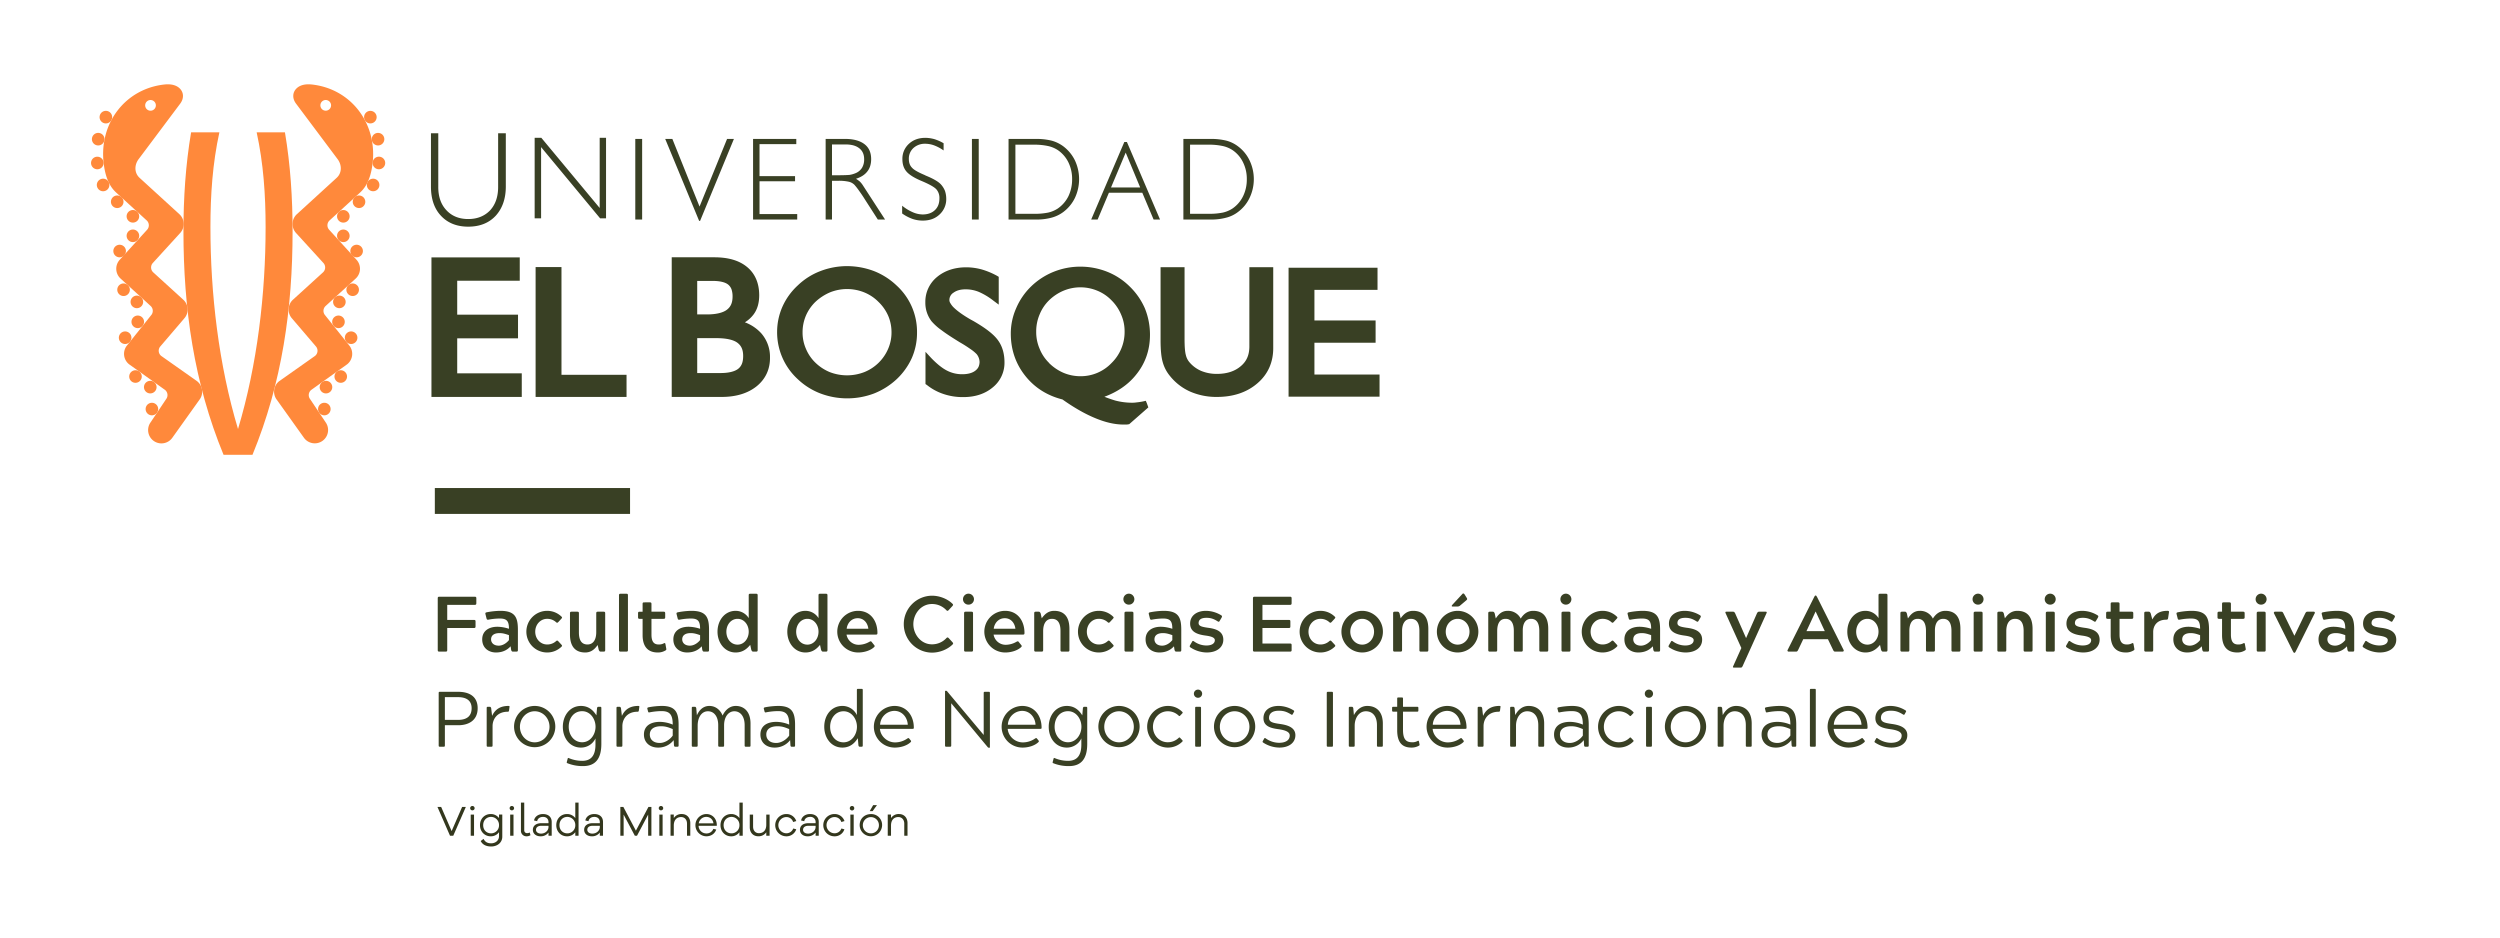 <svg id="facultad-logo-ueb-horizontal-a-dos-lineas" xmlns="http://www.w3.org/2000/svg" width="2550" height="956.873" viewBox="0 0 2550 956.873">
  <defs>
    <style>
      .cls-1 {
        fill: #ff893b;
      }

      .cls-2 {
        fill: #394024;
      }

      .cls-3 {
        fill: none;
      }

      .cls-4 {
        fill: #33371d;
      }
    </style>
  </defs>
  <g id="Capa_1" data-name="Capa 1" transform="translate(92.871 85.999)">
    <g id="Group_111" data-name="Group 111" transform="translate(0 0)">
      <g id="Group_110" data-name="Group 110">
        <path id="Path_835" data-name="Path 835" class="cls-1" d="M737.983,475.586c-30.24-73.429-40.9-149.46-40.9-227.875,0-33.816,2.164-67.689,7.8-101.035h28.847c-6.969,31.713-9.131,64.248-9.131,96.628,0,68.072,8.431,140.429,28.137,206.018,19.685-65.589,28.147-137.946,28.147-206.018,0-32.38-2.171-64.915-9.131-96.628H800.6c5.638,33.347,7.79,67.22,7.79,101.035,0,78.415-10.643,154.446-40.894,227.875Z" transform="translate(-602.832 -97.706)"/>
        <path id="Path_836" data-name="Path 836" class="cls-1" d="M764.99,181.622a6.411,6.411,0,1,1-.44,9.071A6.436,6.436,0,0,1,764.99,181.622Z" transform="translate(-511.962 -51.724)"/>
        <path id="Path_837" data-name="Path 837" class="cls-1" d="M764.99,189.986a6.407,6.407,0,1,1-.44,9.062A6.408,6.408,0,0,1,764.99,189.986Z" transform="translate(-511.962 -40.19)"/>
        <path id="Path_838" data-name="Path 838" class="cls-1" d="M770.665,196.512a6.41,6.41,0,1,1-.422,9.052A6.4,6.4,0,0,1,770.665,196.512Z" transform="translate(-504.099 -31.195)"/>
        <path id="Path_839" data-name="Path 839" class="cls-1" d="M763.283,218.3a6.408,6.408,0,1,1-.422,9.052A6.4,6.4,0,0,1,763.283,218.3Z" transform="translate(-514.3 -1.103)"/>
        <path id="Path_840" data-name="Path 840" class="cls-1" d="M763.14,226.624a6.411,6.411,0,1,1-.884,9.024A6.411,6.411,0,0,1,763.14,226.624Z" transform="translate(-514.838 10.698)"/>
        <path id="Path_841" data-name="Path 841" class="cls-1" d="M768.626,233.372a6.41,6.41,0,1,1-1,9A6.415,6.415,0,0,1,768.626,233.372Z" transform="translate(-507.367 20.09)"/>
        <path id="Path_842" data-name="Path 842" class="cls-1" d="M768.994,213.092a6.4,6.4,0,1,1-.441,9.052A6.376,6.376,0,0,1,768.994,213.092Z" transform="translate(-506.433 -8.293)"/>
        <path id="Path_843" data-name="Path 843" class="cls-1" d="M758.142,254.333a6.413,6.413,0,0,1,7.431,10.455,6.413,6.413,0,1,1-7.431-10.455Z" transform="translate(-522.237 49.318)"/>
        <path id="Path_844" data-name="Path 844" class="cls-1" d="M757.582,263.631a6.4,6.4,0,1,1-1.743,8.871A6.4,6.4,0,0,1,757.582,263.631Z" transform="translate(-523.199 62.291)"/>
        <path id="Path_845" data-name="Path 845" class="cls-1" d="M764.486,249.786a6.4,6.4,0,1,1-1.521,8.931A6.393,6.393,0,0,1,764.486,249.786Z" transform="translate(-513.482 43.051)"/>
        <path id="Path_846" data-name="Path 846" class="cls-1" d="M776.3,170.151a6.4,6.4,0,1,1,2.964,8.55A6.4,6.4,0,0,1,776.3,170.151Z" transform="translate(-494.338 -70.272)"/>
        <path id="Path_847" data-name="Path 847" class="cls-1" d="M778.135,163.214a6.417,6.417,0,1,1,6.109,6.709A6.419,6.419,0,0,1,778.135,163.214Z" transform="translate(-490.922 -83.273)"/>
        <path id="Path_848" data-name="Path 848" class="cls-1" d="M777.88,154.512a6.4,6.4,0,1,1,7.49,5.107A6.4,6.4,0,0,1,777.88,154.512Z" transform="translate(-491.427 -97.371)"/>
        <path id="Path_849" data-name="Path 849" class="cls-1" d="M775.348,147.112a6.4,6.4,0,1,1,8.752,2.3A6.4,6.4,0,0,1,775.348,147.112Z" transform="translate(-495.966 -110.399)"/>
        <path id="Path_850" data-name="Path 850" class="cls-1" d="M771.707,175.4a6.4,6.4,0,1,1-.422,9.059A6.405,6.405,0,0,1,771.707,175.4Z" transform="translate(-502.677 -60.325)"/>
        <path id="Path_851" data-name="Path 851" class="cls-1" d="M683.458,181.622a6.415,6.415,0,1,0,.419,9.071A6.435,6.435,0,0,0,683.458,181.622Z" transform="translate(-636.446 -51.724)"/>
        <path id="Path_852" data-name="Path 852" class="cls-1" d="M683.458,189.986a6.411,6.411,0,1,0,.419,9.062A6.407,6.407,0,0,0,683.458,189.986Z" transform="translate(-636.446 -40.19)"/>
        <path id="Path_853" data-name="Path 853" class="cls-1" d="M677.762,196.512a6.41,6.41,0,1,0,.44,9.052A6.378,6.378,0,0,0,677.762,196.512Z" transform="translate(-644.309 -31.195)"/>
        <path id="Path_854" data-name="Path 854" class="cls-1" d="M685.144,218.3a6.409,6.409,0,1,0,.429,9.052A6.392,6.392,0,0,0,685.144,218.3Z" transform="translate(-634.106 -1.103)"/>
        <path id="Path_855" data-name="Path 855" class="cls-1" d="M685.3,226.624a6.415,6.415,0,1,0,.881,9.024A6.4,6.4,0,0,0,685.3,226.624Z" transform="translate(-633.57 10.698)"/>
        <path id="Path_856" data-name="Path 856" class="cls-1" d="M679.8,233.372a6.41,6.41,0,1,0,1.021,9A6.389,6.389,0,0,0,679.8,233.372Z" transform="translate(-641.038 20.09)"/>
        <path id="Path_857" data-name="Path 857" class="cls-1" d="M679.454,213.092a6.41,6.41,0,1,0,.421,9.052A6.391,6.391,0,0,0,679.454,213.092Z" transform="translate(-641.975 -8.293)"/>
        <path id="Path_858" data-name="Path 858" class="cls-1" d="M690.309,254.333a6.416,6.416,0,1,0,1.5,8.931A6.39,6.39,0,0,0,690.309,254.333Z" transform="translate(-626.174 49.318)"/>
        <path id="Path_859" data-name="Path 859" class="cls-1" d="M690.85,263.631a6.4,6.4,0,1,0,1.764,8.871A6.4,6.4,0,0,0,690.85,263.631Z" transform="translate(-625.215 62.291)"/>
        <path id="Path_860" data-name="Path 860" class="cls-1" d="M683.948,249.786a6.4,6.4,0,1,0,1.524,8.931A6.4,6.4,0,0,0,683.948,249.786Z" transform="translate(-634.924 43.051)"/>
        <path id="Path_861" data-name="Path 861" class="cls-1" d="M672.151,170.151a6.409,6.409,0,1,0-2.964,8.55A6.407,6.407,0,0,0,672.151,170.151Z" transform="translate(-654.079 -70.272)"/>
        <path id="Path_862" data-name="Path 862" class="cls-1" d="M670.3,163.214a6.406,6.406,0,1,0-6.088,6.709A6.409,6.409,0,0,0,670.3,163.214Z" transform="translate(-657.498 -83.273)"/>
        <path id="Path_863" data-name="Path 863" class="cls-1" d="M670.573,154.512a6.406,6.406,0,1,0-7.49,5.107A6.406,6.406,0,0,0,670.573,154.512Z" transform="translate(-656.987 -97.371)"/>
        <path id="Path_864" data-name="Path 864" class="cls-1" d="M673.1,147.112a6.412,6.412,0,1,0-8.771,2.3A6.391,6.391,0,0,0,673.1,147.112Z" transform="translate(-652.447 -110.399)"/>
        <path id="Path_865" data-name="Path 865" class="cls-1" d="M676.742,175.4a6.41,6.41,0,1,0,.41,9.059A6.417,6.417,0,0,0,676.742,175.4Z" transform="translate(-645.732 -60.325)"/>
        <g id="Group_109" data-name="Group 109" transform="translate(12.312)">
          <path id="Path_866" data-name="Path 866" class="cls-1" d="M758.5,428.928l-36.568-25.787a6.737,6.737,0,0,1-1.062-9.507l24.461-28.621a13.6,13.6,0,0,0-.9-19.207l-30.623-27.88a6.786,6.786,0,0,1-.44-9.571l27.918-30.6a13.584,13.584,0,0,0-.881-19.209L699.862,221.5c-5.538-5.045-5.407-13.257-.891-19.173L741.2,145.957c4.135-5.426,3.885-11.773-.74-15.981-2.312-2.112-6.859-4.564-15.19-3.686-39.813,4.307-66.529,39.216-62.122,79.567,2.2,20.268,9.421,27.559,13.4,31.173l30.54,27.885a6.753,6.753,0,0,1,.44,9.554l-27.916,30.621a13.579,13.579,0,0,0,.881,19.176l30.62,27.918a6.756,6.756,0,0,1,.44,9.564l-24.573,30.8a13.567,13.567,0,0,0,2.124,19.085l36.627,26.133a6.764,6.764,0,0,1,1.153,9.514l-15.771,23.592A13.586,13.586,0,0,0,733.2,486.7L760.815,448A13.6,13.6,0,0,0,758.5,428.928ZM707,143.9a5.45,5.45,0,1,1,.341,7.7A5.448,5.448,0,0,1,707,143.9Z" transform="translate(-662.67 -126.108)"/>
          <path id="Path_867" data-name="Path 867" class="cls-1" d="M774.354,126.291c-8.352-.879-12.9,1.574-15.193,3.686-4.635,4.207-4.895,10.554-.74,15.981l42.206,56.368c4.528,5.917,4.667,14.128-.881,19.173l-40.554,37.049a13.6,13.6,0,0,0-.89,19.209l27.937,30.6a6.783,6.783,0,0,1-.431,9.571l-30.64,27.88a13.588,13.588,0,0,0-.883,19.207l24.454,28.621a6.75,6.75,0,0,1-1.062,9.507l-36.571,25.787a13.587,13.587,0,0,0-2.3,19.076L766.423,486.7a13.585,13.585,0,0,0,22.088-15.821l-15.78-23.592a6.748,6.748,0,0,1,1.162-9.514l36.62-26.133a13.586,13.586,0,0,0,2.121-19.085l-24.582-30.8a6.776,6.776,0,0,1,.459-9.564l30.6-27.918A13.573,13.573,0,0,0,820,305.091l-27.9-30.621a6.754,6.754,0,0,1,.44-9.554l30.533-27.885c3.973-3.614,11.2-10.9,13.416-31.173C840.871,165.507,814.155,130.6,774.354,126.291Zm17.9,25.3a5.448,5.448,0,1,1,.359-7.7A5.44,5.44,0,0,1,792.258,151.6Z" transform="translate(-561.535 -126.108)"/>
        </g>
      </g>
      <path id="Path_868" data-name="Path 868" class="cls-2" d="M829.9,356.239h62.022V332.127H829.9V297.5H893.69V273.71H803.627V416.02h92.124v-24.1H829.9Zm106.352-72.686H909.86V416.02h92.755V393.428h-66.36ZM1123.316,339.9a31.842,31.842,0,0,0,9.012-8.2c3.885-5.3,5.607-11.9,5.607-19.409,0-12.045-4.086-21.94-12.295-28.737-8.211-6.84-19.406-9.966-33.535-9.966H1048.7V416.02h50.858c14.619,0,26.614-3.586,35.7-10.826,9.012-7.257,13.859-17.342,13.678-29.559a36.407,36.407,0,0,0-8.883-24.483,42.819,42.819,0,0,0-16.731-11.257m-48.625-42.225h15.381c8.09,0,13.378,1.452,16.261,3.817a11.389,11.389,0,0,1,3.3,4.626,22.192,22.192,0,0,1,1.122,7.407c0,6.581-1.952,10.678-5.928,13.678-3.8,2.848-10.554,4.667-20.216,4.667h-9.924Zm41.656,89.769c-3.4,2.6-9.695,4.369-18.856,4.207h-22.8v-35.59h19.585c10.293,0,17.423,1.752,21.349,4.648,3.883,2.943,5.928,6.871,5.928,13.578,0,6.547-1.762,10.474-5.207,13.157m239.76-49.013h0l-2.824-1.533c-7.55-4.378-13.059-8.371-16.6-11.769a19.5,19.5,0,0,1-3.676-4.6,5.871,5.871,0,0,1-1.091-3.176,8.793,8.793,0,0,1,4.2-7.671c3.045-2.2,6.99-3.412,12.328-3.412a35.486,35.486,0,0,1,13.4,2.574,68.764,68.764,0,0,1,15.071,9.071l5.326,3.955V293.514l-1.6-.96A76.884,76.884,0,0,0,1365,286a60.783,60.783,0,0,0-15.761-2.2c-11.845,0-22.011,3.3-29.921,9.874a32.59,32.59,0,0,0-11.926,25.685,31.042,31.042,0,0,0,6.3,19.454,56.677,56.677,0,0,0,10.423,9.293c4.779,3.617,10.907,7.55,18.326,12.128,4.667,2.652,8.421,5.155,11.345,7.209a38.367,38.367,0,0,1,5.928,4.917,13.293,13.293,0,0,1,3,8.209c-.222,3.945-1.422,6.431-4.407,8.731-2.874,2.2-7.25,3.567-13.257,3.567a33.4,33.4,0,0,1-15.771-3.8c-4.867-2.5-10.245-6.881-15.993-12.847L1307.542,370v32.885l1.421.94a54.27,54.27,0,0,0,17.214,9.293,60.721,60.721,0,0,0,20.037,3.064c11.926,0,22.081-3.314,29.909-9.874a32.177,32.177,0,0,0,12-25.476c0-8.609-2.033-16.157-6.409-22.307-4.376-6.29-12.838-12.738-25.6-20.1m165.622,55.684c9.873-11.778,14.79-25.695,14.79-41.418a71.584,71.584,0,0,0-5.217-27.035,70.1,70.1,0,0,0-15.611-22.411,68.61,68.61,0,0,0-22.861-14.919,73.862,73.862,0,0,0-27.356-5.186,72.29,72.29,0,0,0-27.066,5.186,71.079,71.079,0,0,0-23.061,14.919,68.21,68.21,0,0,0-15.259,22.152,63.611,63.611,0,0,0-5.538,26.035c0,16.273,4.957,30.749,14.69,43,9.571,12.126,22.368,20.207,38.011,24.164,11.655,8.24,22.59,14.547,32.973,18.864,10.736,4.533,20.469,6.731,29.33,6.731h2.574a10.493,10.493,0,0,0,2.152-.209l1.05-.162,19.507-17.133-1.481-4.114-1.091-2.6-2.554.571a63.609,63.609,0,0,1-6.76,1.04,29.7,29.7,0,0,1-5.366.341,68.539,68.539,0,0,1-15.971-2.09c-3.445-.974-7.4-2.357-11.595-3.978,12.835-4.764,23.63-11.895,31.711-21.747m-14.5-27.347a43.868,43.868,0,0,1-9.743,14.5l-.14.129a43.312,43.312,0,0,1-31.873,13.5,44.123,44.123,0,0,1-17.252-3.5,47.546,47.546,0,0,1-14.69-9.995v-.129a42.087,42.087,0,0,1-9.643-14.5,43.063,43.063,0,0,1-3.426-17.271,44.022,44.022,0,0,1,3.426-17.478,42.772,42.772,0,0,1,9.571-14.438,47.591,47.591,0,0,1,14.931-9.943,44.849,44.849,0,0,1,34.327,0,42.466,42.466,0,0,1,14.547,9.831,44.93,44.93,0,0,1,9.964,14.921,42.066,42.066,0,0,1,3.4,17.107,43.746,43.746,0,0,1-3.4,17.271m130.653-1.793c-.128,8.469-2.831,14.759-8.89,19.785-5.857,4.967-13.818,7.752-24.211,7.752a41.087,41.087,0,0,1-16.012-3.024,32.388,32.388,0,0,1-12.047-8.914,17.106,17.106,0,0,1-3.645-7.407c-.821-2.848-1.291-8.343-1.291-16.285V283.662h-24.473V357.6c0,10.107.659,17.623,2.212,22.971a37.66,37.66,0,0,0,7.49,14.221,54.807,54.807,0,0,0,20.668,15.862,66.889,66.889,0,0,0,27.1,5.367c16.631,0,30.649-4.648,41.344-13.95,10.814-9.2,16.293-21.759,16.1-36.559v-81.85h-24.345Zm66.37,28.2V360.705h62.4v-22.69h-62.4v-31.2h64.358V284.245h-90.733V415.73h92.8V393.169Zm-426.279-90.9A71.005,71.005,0,0,0,1255,287.65a77.862,77.862,0,0,0-27.547-5.05,75.605,75.605,0,0,0-27.078,5.05,68.266,68.266,0,0,0-23.09,14.619,65.961,65.961,0,0,0-15.64,21.666,64,64,0,0,0-5.448,25.559,64.906,64.906,0,0,0,21.088,48.444,69.862,69.862,0,0,0,22.971,14.5,77.339,77.339,0,0,0,54.582.14,73.594,73.594,0,0,0,23.28-14.638,68.507,68.507,0,0,0,15.473-21.6,64,64,0,0,0,5.316-25.764,63.887,63.887,0,0,0-20.937-48.3m-8.493,64.6a44.306,44.306,0,0,1-24.361,23.83,48.779,48.779,0,0,1-35.2,0,46.611,46.611,0,0,1-14.588-9.552,42.2,42.2,0,0,1-9.745-14.278,41.216,41.216,0,0,1-3.414-16.814,43.1,43.1,0,0,1,3.414-16.983,43.674,43.674,0,0,1,9.745-14.078,51.223,51.223,0,0,1,14.988-9.712,46.663,46.663,0,0,1,34.509,0,43.2,43.2,0,0,1,14.69,9.712,44.3,44.3,0,0,1,10.093,14.5,42.6,42.6,0,0,1,3.274,16.561,41.525,41.525,0,0,1-3.405,16.814M841.138,242.346c11.755,0,21.088-3.726,27.978-11.076,6.769-7.385,10.354-17.38,10.354-29.849V147.08H871.64v54.772c0,9.976-2.745,17.9-8.152,23.811-5.647,5.869-13.038,8.9-22.349,8.9-9.292,0-16.7-3.033-22.18-8.9q-8.4-8.86-8.371-23.811V147.08h-7.469v54.341c0,12.588,3.374,22.583,10.243,29.849,6.85,7.35,16.161,11.076,27.778,11.076M915.458,161.2l60.21,72.655h6.038V151.735h-6.488V223.29l-59.5-71.555h-6.828v82.119h6.569Zm96.078,73.879h6.99V152.846h-6.99Zm66.1,1.362,34.5-83.593h-6.979l-28.078,69-27.737-69h-7.291l34.606,83.593Zm99.073-6.978h-38.451V196.043H1174.5v-5.264h-36.247v-32.6h37.508v-5.328h-44.087v82.231h45.03Zm35.468-33.916h6.607a46.147,46.147,0,0,1,10.476.96,12,12,0,0,1,5.788,3.136,62.463,62.463,0,0,1,4.326,5.486c1.781,2.474,4.1,5.738,6.566,9.745l13,20.207h7.381l-22.439-34.587a24.3,24.3,0,0,0-3.114-3.986,31.232,31.232,0,0,0-4.126-3c5.176-1.659,9.083-4.155,11.635-7.559,2.614-3.3,3.845-7.528,3.845-12.464,0-6.669-2.212-11.759-6.838-15.312-4.688-3.545-11.235-5.328-19.828-5.328H1205.7v82.231h6.471Zm0-37.07h13.657c6.15,0,10.8,1.212,14.231,3.952,3.283,2.607,4.9,6.29,4.9,11.059a16.242,16.242,0,0,1-2.152,8.809,14,14,0,0,1-6.729,5.538,25.814,25.814,0,0,1-6.009,1.7c-2.521.229-6.748.379-12.847.379h-5.055Zm116.535,55.253a25.485,25.485,0,0,0-1.281-7.812,22.039,22.039,0,0,0-4.026-6.528c-2.574-2.883-7.68-5.878-15.061-8.912a15.708,15.708,0,0,1-1.741-.84c-6.75-2.864-11.076-5.3-13.007-7.638-2.064-2.155-3.036-5.2-3.036-8.745a14.594,14.594,0,0,1,4.647-11.1,17.225,17.225,0,0,1,12.017-4.376,26.564,26.564,0,0,1,9.061,1.624,42.806,42.806,0,0,1,9.733,5.207v-7.359a46.729,46.729,0,0,0-9.183-4.114,36.572,36.572,0,0,0-9.292-1.4c-6.99,0-12.6,2.074-16.983,6.178a20.42,20.42,0,0,0-6.569,15.573c0,5.2,1.381,9.481,4.276,12.766,2.852,3.286,8.181,6.569,15.993,9.79,7.528,3.207,12.326,5.931,14.4,8.243a13.267,13.267,0,0,1,3.085,9.2c0,5.045-1.443,9-4.626,11.995-2.983,2.9-7.271,4.414-12.578,4.414a25.859,25.859,0,0,1-9.871-2.231,46.092,46.092,0,0,1-10.935-6.681v7.921a43.849,43.849,0,0,0,10.414,5.49,32.517,32.517,0,0,0,10.524,1.769c7.019,0,12.717-1.99,17.252-6.269a21.146,21.146,0,0,0,6.79-16.171m33.135-60.882h-6.94v82.231h6.94Zm74.329,80.307a34.921,34.921,0,0,0,11.926-5.747,39.538,39.538,0,0,0,11.907-14.478,45.167,45.167,0,0,0,0-38.061,39.858,39.858,0,0,0-11.907-14.481,36.192,36.192,0,0,0-11.816-5.757,66.069,66.069,0,0,0-15.821-1.783h-28.2v82.231h28.2a57.589,57.589,0,0,0,15.712-1.924m-36.928-3.924V158.713h19.564a65.677,65.677,0,0,1,13.771,1.4,29.9,29.9,0,0,1,10.021,4.2,32.338,32.338,0,0,1,10.724,12.481,38.551,38.551,0,0,1,3.776,17.242,39.549,39.549,0,0,1-3.776,17.252,33.14,33.14,0,0,1-10.724,12.466A30.122,30.122,0,0,1,1432.582,228a67.392,67.392,0,0,1-13.771,1.231Zm111.1-73.26-33.794,79.107h6.569l11.516-27.359h34.025l11.545,27.359h6.566l-33.8-79.107Zm-13.569,46.4,14.971-35.556,14.771,35.556Zm117.6,30.78a32.786,32.786,0,0,0,11.878-5.747,38.524,38.524,0,0,0,11.885-14.478,44.3,44.3,0,0,0,0-38.061,38.827,38.827,0,0,0-11.885-14.481,33.876,33.876,0,0,0-11.767-5.757,66.562,66.562,0,0,0-15.861-1.783h-28.037v82.231h28.037a57.608,57.608,0,0,0,15.75-1.924m-36.99-3.924V158.713h19.628a65.886,65.886,0,0,1,13.778,1.4,29.77,29.77,0,0,1,10,4.2,31.569,31.569,0,0,1,10.676,12.481,37.824,37.824,0,0,1,3.814,17.242,38.791,38.791,0,0,1-3.814,17.252,32.332,32.332,0,0,1-10.676,12.466,29.993,29.993,0,0,1-10,4.238,67.594,67.594,0,0,1-13.778,1.231Z" transform="translate(-456.414 -97.148)"/>
      <rect id="Rectangle_25" data-name="Rectangle 25" class="cls-2" width="199.127" height="26.395" transform="translate(350.658 411.796)"/>
      <path id="Path_1009" data-name="Path 1009" class="cls-2" d="M16.64-24.08h27.2c1.28,0,1.68-.4,1.68-1.68v-4.88c0-1.28-.32-1.68-1.68-1.68H16.64V-47.68H44.56c1.36,0,1.76-.48,1.76-1.76v-4.88c0-1.28-.4-1.68-1.76-1.68H8.64c-1.28,0-1.68.4-1.68,1.68V-1.68C6.96-.4,7.36,0,8.64,0h6.32c1.28,0,1.68-.4,1.68-1.68Zm41.92-8.48a64.26,64.26,0,0,1,11.76-1.2c7.36,0,9.28,2.96,9.28,10.48a38.78,38.78,0,0,0-11.76-2.08c-8.64,0-15.52,4.16-15.52,12.88,0,8.96,6.8,13.36,14,13.36,8.32,0,12.72-3.84,14.96-6.32l.56,3.76C82.32-.4,82.72,0,83.68,0h3.36c1.36,0,1.68-.4,1.68-1.68V-22.24c0-12.64-2.72-19.36-18-19.36a79.746,79.746,0,0,0-14,1.52c-1.2.32-1.36.8-1.04,2.08l.96,3.84C56.96-32.88,57.28-32.4,58.56-32.56ZM70-18.88c3.52,0,6.16.88,9.6,2.08v5.04c-2.4,3.04-6.32,5.68-10.4,5.68-5.52,0-7.84-3.28-7.84-6.4C61.36-16.16,63.92-18.88,70-18.88Zm48.48,11.6c-6.64,0-12.08-5.6-12.08-13.04s5.44-13.12,12.08-13.12a13.23,13.23,0,0,1,9.2,3.44c.96.88,1.52.64,2.4-.32l2.96-3.2c.8-.96.96-1.36.24-2.08a20.808,20.808,0,0,0-14.8-6A21.237,21.237,0,0,0,97.36-20.32,21.168,21.168,0,0,0,118.48.88a20.808,20.808,0,0,0,14.8-6c.72-.72.56-1.12-.24-2.08l-2.96-3.2c-.88-.96-1.44-1.2-2.4-.32A13.23,13.23,0,0,1,118.48-7.28Zm52.72,5.6c.64,1.2.96,1.68,2,1.68h2.88c1.28,0,1.68-.4,1.68-1.68V-39.04c0-1.28-.4-1.68-1.68-1.68h-5.76c-1.28,0-1.68.4-1.68,1.68v19.2c0,7.6-3.04,12.56-8.96,12.56-5.6,0-8.72-3.84-8.72-12.24V-39.04c0-1.28-.4-1.68-1.68-1.68h-5.76c-1.28,0-1.68.4-1.68,1.68V-17.6c0,13.76,6.72,18.48,15.52,18.48,6.8,0,10.32-4.32,12.72-7.6Zm20.64,0c0,1.28.4,1.68,1.68,1.68h5.76c1.28,0,1.68-.4,1.68-1.68V-57.36c0-1.28-.32-1.68-1.68-1.68h-5.76c-1.28,0-1.68.4-1.68,1.68Zm47.28.56c1.04-.56,1.12-.96.88-2.16l-.72-4c-.32-1.68-.64-1.76-2.16-.96a10.131,10.131,0,0,1-4.8.96c-4.88,0-7.36-2.88-7.36-10.08V-33.44h12.32c1.28,0,1.68-.4,1.68-1.68v-3.84c0-1.36-.4-1.76-1.68-1.76H224.96v-7.84c0-1.28-.4-1.68-1.68-1.68H217.6c-1.36,0-1.68.4-1.68,1.68v7.84h-2.96c-1.28,0-1.68.4-1.68,1.68v3.92c0,1.28.4,1.68,1.68,1.68h2.96V-16.8C215.92-5.76,220.8.88,231.36.88A14.71,14.71,0,0,0,239.12-1.12Zm14.4-31.44a64.26,64.26,0,0,1,11.76-1.2c7.36,0,9.28,2.96,9.28,10.48a38.78,38.78,0,0,0-11.76-2.08c-8.64,0-15.52,4.16-15.52,12.88,0,8.96,6.8,13.36,14,13.36,8.32,0,12.72-3.84,14.96-6.32l.56,3.76c.48,1.28.88,1.68,1.84,1.68H282c1.36,0,1.68-.4,1.68-1.68V-22.24c0-12.64-2.72-19.36-18-19.36a79.746,79.746,0,0,0-14,1.52c-1.2.32-1.36.8-1.04,2.08l.96,3.84C251.92-32.88,252.24-32.4,253.52-32.56Zm11.44,13.68c3.52,0,6.16.88,9.6,2.08v5.04c-2.4,3.04-6.32,5.68-10.4,5.68-5.52,0-7.84-3.28-7.84-6.4C256.32-16.16,258.88-18.88,264.96-18.88Zm59.2-15.28A15.64,15.64,0,0,0,310.8-41.6c-10.96,0-18.48,9.6-18.48,21.28,0,11.44,7.52,21.2,18.48,21.2,7.76,0,12.08-4.4,14.88-7.76l1.12,5.2c.64,1.2.96,1.68,2,1.68h2.8c1.28,0,1.68-.4,1.68-1.68V-57.36c0-1.28-.4-1.68-1.68-1.68h-5.76c-1.36,0-1.68.4-1.68,1.68ZM312.8-7.12c-6.64,0-11.44-5.76-11.44-13.2,0-7.2,4.8-13.12,11.44-13.12s11.36,6.08,11.36,13.12S319.44-7.12,312.8-7.12Zm82.56-27.04A15.64,15.64,0,0,0,382-41.6c-10.96,0-18.48,9.6-18.48,21.28,0,11.44,7.52,21.2,18.48,21.2,7.76,0,12.08-4.4,14.88-7.76L398-1.68c.64,1.2.96,1.68,2,1.68h2.8c1.28,0,1.68-.4,1.68-1.68V-57.36c0-1.28-.4-1.68-1.68-1.68h-5.76c-1.36,0-1.68.4-1.68,1.68ZM384-7.12c-6.64,0-11.44-5.76-11.44-13.2,0-7.2,4.8-13.12,11.44-13.12s11.36,6.08,11.36,13.12S390.64-7.12,384-7.12Zm65.6-2.72c-.8-1.04-1.2-.72-2.4-.16a22.134,22.134,0,0,1-10.96,3.04,12.5,12.5,0,0,1-12.32-10.4h29.92c1.36,0,1.6-.48,1.6-1.76,0-12-6.8-22.48-19.84-22.48a21.237,21.237,0,0,0-21.12,21.28A21.256,21.256,0,0,0,436,.88c5.84,0,12.48-2,16.16-5.6.72-.8.56-1.28-.24-2.24ZM424.08-23.36c.56-5.2,4.48-10.72,11.28-10.72,6.72,0,10.24,5.52,10.8,10.72ZM511.04-7.44c-11.2,0-18.96-10.16-18.96-20.56,0-10.48,7.76-20.56,18.96-20.56a19.833,19.833,0,0,1,14.72,6.32c.96.96,1.52.8,2.4-.16l3.68-4c.88-.96,1.04-1.52.16-2.4-5.12-5.04-13.2-8.24-20.96-8.24A29.023,29.023,0,0,0,482.32-28,29.023,29.023,0,0,0,511.04,1.04c7.76,0,15.84-3.2,20.96-8.24.96-.96.8-1.44-.08-2.48l-3.68-4c-.88-.88-1.44-1.12-2.4-.16A19.913,19.913,0,0,1,511.04-7.44Zm32.8,5.76c0,1.28.4,1.68,1.68,1.68h5.76c1.28,0,1.68-.4,1.68-1.68V-39.04c0-1.28-.4-1.68-1.68-1.68h-5.76c-1.28,0-1.68.4-1.68,1.68Zm-1.12-51.76a5.5,5.5,0,0,0,5.6,5.52,5.548,5.548,0,0,0,5.6-5.52,5.686,5.686,0,0,0-5.6-5.68A5.634,5.634,0,0,0,542.72-53.44ZM599.6-9.84c-.8-1.04-1.2-.72-2.4-.16a22.134,22.134,0,0,1-10.96,3.04,12.5,12.5,0,0,1-12.32-10.4h29.92c1.36,0,1.6-.48,1.6-1.76,0-12-6.8-22.48-19.84-22.48a21.237,21.237,0,0,0-21.12,21.28A21.256,21.256,0,0,0,586,.88c5.84,0,12.48-2,16.16-5.6.72-.8.56-1.28-.24-2.24ZM574.08-23.36c.56-5.2,4.48-10.72,11.28-10.72,6.72,0,10.24,5.52,10.8,10.72Zm47.84-15.68c-.64-1.2-.96-1.68-2-1.68h-2.88c-1.28,0-1.68.4-1.68,1.68V-1.68c0,1.28.4,1.68,1.68,1.68h5.76c1.28,0,1.68-.4,1.68-1.68v-19.2c0-7.6,3.04-12.56,8.96-12.56,5.6,0,8.72,3.84,8.72,12.32V-1.68c0,1.28.4,1.68,1.68,1.68h5.76c1.28,0,1.68-.4,1.68-1.68V-23.12c0-13.76-6.72-18.48-15.52-18.48-6.8,0-10.32,4.4-12.72,7.6Zm59.2,31.76c-6.64,0-12.08-5.6-12.08-13.04s5.44-13.12,12.08-13.12a13.23,13.23,0,0,1,9.2,3.44c.96.88,1.52.64,2.4-.32l2.96-3.2c.8-.96.96-1.36.24-2.08a20.808,20.808,0,0,0-14.8-6A21.237,21.237,0,0,0,660-20.32,21.168,21.168,0,0,0,681.12.88a20.808,20.808,0,0,0,14.8-6c.72-.72.56-1.12-.24-2.08l-2.96-3.2c-.88-.96-1.44-1.2-2.4-.32A13.23,13.23,0,0,1,681.12-7.28Zm26.32,5.6c0,1.28.4,1.68,1.68,1.68h5.76c1.28,0,1.68-.4,1.68-1.68V-39.04c0-1.28-.4-1.68-1.68-1.68h-5.76c-1.28,0-1.68.4-1.68,1.68Zm-1.12-51.76a5.5,5.5,0,0,0,5.6,5.52,5.548,5.548,0,0,0,5.6-5.52,5.686,5.686,0,0,0-5.6-5.68A5.634,5.634,0,0,0,706.32-53.44ZM735.2-32.56a64.26,64.26,0,0,1,11.76-1.2c7.36,0,9.28,2.96,9.28,10.48a38.78,38.78,0,0,0-11.76-2.08c-8.64,0-15.52,4.16-15.52,12.88,0,8.96,6.8,13.36,14,13.36,8.32,0,12.72-3.84,14.96-6.32l.56,3.76c.48,1.28.88,1.68,1.84,1.68h3.36c1.36,0,1.68-.4,1.68-1.68V-22.24c0-12.64-2.72-19.36-18-19.36a79.747,79.747,0,0,0-14,1.52c-1.2.32-1.36.8-1.04,2.08l.96,3.84C733.6-32.88,733.92-32.4,735.2-32.56Zm11.44,13.68c3.52,0,6.16.88,9.6,2.08v5.04c-2.4,3.04-6.32,5.68-10.4,5.68-5.52,0-7.84-3.28-7.84-6.4C738-16.16,740.56-18.88,746.64-18.88ZM790.8-6.24a22.029,22.029,0,0,1-12.4-4.16c-1.28-.96-1.68-.4-2.24.72L774.4-6.64c-.56,1.12-.72,1.6.4,2.4A30.82,30.82,0,0,0,791.36.88c10.32,0,16.88-5.28,16.88-13.04,0-8.48-7.28-11.12-15.6-12.16-6.16-.88-9.6-1.68-9.6-4.8,0-3.28,2.32-5.36,8.08-5.36,4.88,0,7.92,1.44,11.36,3.6,1.2.8,1.68.32,2.24-.8l1.76-2.96c.48-1.12.8-1.68-.48-2.48a30.493,30.493,0,0,0-15.44-4.48c-9.68,0-16.16,5.12-16.16,12.96,0,8.56,7.28,11.12,15.6,12.24,6.08.8,9.6,2.08,9.6,4.72C799.6-8.56,796.8-6.24,790.8-6.24ZM876.16,0c1.36,0,1.76-.4,1.76-1.68V-6.56c0-1.36-.4-1.68-1.76-1.68h-28V-24.08h26.8c1.36,0,1.68-.4,1.68-1.68v-4.88c0-1.36-.32-1.68-1.68-1.68h-26.8V-47.68h28c1.28,0,1.76-.48,1.76-1.76v-4.88c0-1.28-.48-1.68-1.76-1.68H840.24c-1.28,0-1.76.4-1.76,1.68V-1.68c0,1.28.4,1.68,1.76,1.68ZM907.2-7.28c-6.64,0-12.08-5.6-12.08-13.04s5.44-13.12,12.08-13.12A13.23,13.23,0,0,1,916.4-30c.96.88,1.52.64,2.4-.32l2.96-3.2c.8-.96.96-1.36.24-2.08a20.808,20.808,0,0,0-14.8-6,21.237,21.237,0,0,0-21.12,21.28A21.168,21.168,0,0,0,907.2.88a20.808,20.808,0,0,0,14.8-6c.72-.72.56-1.12-.24-2.08l-2.96-3.2c-.88-.96-1.44-1.2-2.4-.32A13.23,13.23,0,0,1,907.2-7.28Zm21.52-13.04A21.237,21.237,0,0,0,949.92.88a21.168,21.168,0,0,0,21.12-21.2A21.237,21.237,0,0,0,949.92-41.6,21.305,21.305,0,0,0,928.72-20.32Zm21.2,13.2c-6.72,0-12.16-5.76-12.16-13.2s5.44-13.12,12.16-13.12c6.64,0,12.08,5.68,12.08,13.12S956.56-7.12,949.92-7.12ZM988-39.04c-.64-1.2-.96-1.68-2-1.68h-2.88c-1.28,0-1.68.4-1.68,1.68V-1.68c0,1.28.4,1.68,1.68,1.68h5.76c1.28,0,1.68-.4,1.68-1.68v-19.2c0-7.6,3.04-12.56,8.96-12.56,5.6,0,8.72,3.84,8.72,12.32V-1.68c0,1.28.4,1.68,1.68,1.68h5.76c1.28,0,1.68-.4,1.68-1.68V-23.12c0-13.76-6.72-18.48-15.52-18.48-6.8,0-10.32,4.4-12.72,7.6Zm38.08,18.72a21.237,21.237,0,0,0,21.2,21.2,21.168,21.168,0,0,0,21.12-21.2,21.237,21.237,0,0,0-21.12-21.28A21.305,21.305,0,0,0,1026.08-20.32Zm21.2,13.2c-6.72,0-12.16-5.76-12.16-13.2s5.44-13.12,12.16-13.12c6.64,0,12.08,5.68,12.08,13.12S1053.92-7.12,1047.28-7.12Zm8.8-45.2c1.04-.88,1.04-1.36.56-2.32l-2.24-3.6c-.72-1.12-1.6-1.52-2.4-.48L1042.08-48c-1.28,1.44-1.04,2,.08,2h5.04a3.9,3.9,0,0,0,2.64-1.04Zm55.52,18.64a14.418,14.418,0,0,0-13.28-7.92c-6.64,0-9.84,4.4-12.16,7.76l-1.12-5.2c-.56-1.2-.96-1.68-1.92-1.68h-2.96c-1.2,0-1.68.4-1.68,1.68V-1.68c0,1.28.48,1.68,1.68,1.68h5.76c1.36,0,1.68-.4,1.68-1.68v-19.2c0-7.92,2.8-12.56,8.56-12.56,5.68,0,8.4,4.48,8.4,12.32V-1.68c0,1.28.4,1.68,1.68,1.68H1112c1.28,0,1.68-.4,1.68-1.68V-21.52c0-7.6,3.12-11.92,8.48-11.92,5.28,0,8.4,3.84,8.4,12.32V-1.68c0,1.28.4,1.68,1.68,1.68H1138c1.28,0,1.68-.4,1.68-1.68V-23.2c0-13.68-6.56-18.4-15.36-18.4C1117.68-41.6,1113.76-37.2,1111.6-33.68Zm41.6,32c0,1.28.4,1.68,1.68,1.68h5.76c1.28,0,1.68-.4,1.68-1.68V-39.04c0-1.28-.4-1.68-1.68-1.68h-5.76c-1.28,0-1.68.4-1.68,1.68Zm-1.12-51.76a5.5,5.5,0,0,0,5.6,5.52,5.548,5.548,0,0,0,5.6-5.52,5.686,5.686,0,0,0-5.6-5.68A5.634,5.634,0,0,0,1152.08-53.44Zm42.88,46.16c-6.64,0-12.08-5.6-12.08-13.04s5.44-13.12,12.08-13.12a13.23,13.23,0,0,1,9.2,3.44c.96.88,1.52.64,2.4-.32l2.96-3.2c.8-.96.96-1.36.24-2.08a20.808,20.808,0,0,0-14.8-6,21.237,21.237,0,0,0-21.12,21.28A21.168,21.168,0,0,0,1194.96.88a20.808,20.808,0,0,0,14.8-6c.72-.72.56-1.12-.24-2.08l-2.96-3.2c-.88-.96-1.44-1.2-2.4-.32A13.23,13.23,0,0,1,1194.96-7.28Zm28.64-25.28a64.258,64.258,0,0,1,11.76-1.2c7.36,0,9.28,2.96,9.28,10.48a38.78,38.78,0,0,0-11.76-2.08c-8.64,0-15.52,4.16-15.52,12.88,0,8.96,6.8,13.36,14,13.36,8.32,0,12.72-3.84,14.96-6.32l.56,3.76c.48,1.28.88,1.68,1.84,1.68h3.36c1.36,0,1.68-.4,1.68-1.68V-22.24c0-12.64-2.72-19.36-18-19.36a79.748,79.748,0,0,0-14,1.52c-1.2.32-1.36.8-1.04,2.08l.96,3.84C1222-32.88,1222.32-32.4,1223.6-32.56Zm11.44,13.68c3.52,0,6.16.88,9.6,2.08v5.04c-2.4,3.04-6.32,5.68-10.4,5.68-5.52,0-7.84-3.28-7.84-6.4C1226.4-16.16,1228.96-18.88,1235.04-18.88ZM1279.2-6.24a22.029,22.029,0,0,1-12.4-4.16c-1.28-.96-1.68-.4-2.24.72l-1.76,3.04c-.56,1.12-.72,1.6.4,2.4A30.82,30.82,0,0,0,1279.76.88c10.32,0,16.88-5.28,16.88-13.04,0-8.48-7.28-11.12-15.6-12.16-6.16-.88-9.6-1.68-9.6-4.8,0-3.28,2.32-5.36,8.08-5.36,4.88,0,7.92,1.44,11.36,3.6,1.2.8,1.68.32,2.24-.8l1.76-2.96c.48-1.12.8-1.68-.48-2.48a30.492,30.492,0,0,0-15.44-4.48c-9.68,0-16.16,5.12-16.16,12.96,0,8.56,7.28,11.12,15.6,12.24,6.08.8,9.6,2.08,9.6,4.72C1288-8.56,1285.2-6.24,1279.2-6.24Zm62.32-7.68-.08.08-11.12-25.2c-.72-1.28-1.12-1.68-2.24-1.68h-6.56c-1.2,0-1.44.4-.88,1.68l16,35.36-8.24,18.32c-.64,1.28-.32,1.68.88,1.68h6.56c1.04,0,1.52-.32,2.16-1.68l24.24-53.68c.56-1.28.32-1.68-.88-1.68h-6.56c-1.12,0-1.52.4-2.24,1.68Zm70.96-26.88,9.28,19.92h-18.72l9.28-19.92Zm1.44-14.8c-.64-.96-.8-1.6-1.44-1.6h-.24c-.56,0-.8.64-1.36,1.6L1383.84-1.68A1.121,1.121,0,0,0,1384.88,0h7.44c1.2,0,1.52-.4,2.24-1.68l5.2-10.96h25.2l5.28,10.96c.64,1.28,1.04,1.68,2.24,1.68h7.36a1.135,1.135,0,0,0,1.12-1.68Zm62.64,21.44a15.64,15.64,0,0,0-13.36-7.44c-10.96,0-18.48,9.6-18.48,21.28,0,11.44,7.52,21.2,18.48,21.2,7.76,0,12.08-4.4,14.88-7.76l1.12,5.2c.64,1.2.96,1.68,2,1.68h2.8c1.28,0,1.68-.4,1.68-1.68V-57.36c0-1.28-.4-1.68-1.68-1.68h-5.76c-1.36,0-1.68.4-1.68,1.68ZM1465.2-7.12c-6.64,0-11.44-5.76-11.44-13.2,0-7.2,4.8-13.12,11.44-13.12s11.36,6.08,11.36,13.12S1471.84-7.12,1465.2-7.12ZM1532-33.68a14.418,14.418,0,0,0-13.28-7.92c-6.64,0-9.84,4.4-12.16,7.76l-1.12-5.2c-.56-1.2-.96-1.68-1.92-1.68h-2.96c-1.2,0-1.68.4-1.68,1.68V-1.68c0,1.28.48,1.68,1.68,1.68h5.76c1.36,0,1.68-.4,1.68-1.68v-19.2c0-7.92,2.8-12.56,8.56-12.56,5.68,0,8.4,4.48,8.4,12.32V-1.68c0,1.28.4,1.68,1.68,1.68h5.76c1.28,0,1.68-.4,1.68-1.68V-21.52c0-7.6,3.12-11.92,8.48-11.92,5.28,0,8.4,3.84,8.4,12.32V-1.68c0,1.28.4,1.68,1.68,1.68h5.76c1.28,0,1.68-.4,1.68-1.68V-23.2c0-13.68-6.56-18.4-15.36-18.4C1538.08-41.6,1534.16-37.2,1532-33.68Zm41.6,32c0,1.28.4,1.68,1.68,1.68h5.76c1.28,0,1.68-.4,1.68-1.68V-39.04c0-1.28-.4-1.68-1.68-1.68h-5.76c-1.28,0-1.68.4-1.68,1.68Zm-1.12-51.76a5.5,5.5,0,0,0,5.6,5.52,5.548,5.548,0,0,0,5.6-5.52,5.686,5.686,0,0,0-5.6-5.68A5.634,5.634,0,0,0,1572.48-53.44Zm31.84,14.4c-.64-1.2-.96-1.68-2-1.68h-2.88c-1.28,0-1.68.4-1.68,1.68V-1.68c0,1.28.4,1.68,1.68,1.68h5.76c1.28,0,1.68-.4,1.68-1.68v-19.2c0-7.6,3.04-12.56,8.96-12.56,5.6,0,8.72,3.84,8.72,12.32V-1.68c0,1.28.4,1.68,1.68,1.68H1632c1.28,0,1.68-.4,1.68-1.68V-23.12c0-13.76-6.72-18.48-15.52-18.48-6.8,0-10.32,4.4-12.72,7.6ZM1647.2-1.68c0,1.28.4,1.68,1.68,1.68h5.76c1.28,0,1.68-.4,1.68-1.68V-39.04c0-1.28-.4-1.68-1.68-1.68h-5.76c-1.28,0-1.68.4-1.68,1.68Zm-1.12-51.76a5.5,5.5,0,0,0,5.6,5.52,5.548,5.548,0,0,0,5.6-5.52,5.686,5.686,0,0,0-5.6-5.68A5.634,5.634,0,0,0,1646.08-53.44Zm38.56,47.2a22.029,22.029,0,0,1-12.4-4.16c-1.28-.96-1.68-.4-2.24.72l-1.76,3.04c-.56,1.12-.72,1.6.4,2.4A30.82,30.82,0,0,0,1685.2.88c10.32,0,16.88-5.28,16.88-13.04,0-8.48-7.28-11.12-15.6-12.16-6.16-.88-9.6-1.68-9.6-4.8,0-3.28,2.32-5.36,8.08-5.36,4.88,0,7.92,1.44,11.36,3.6,1.2.8,1.68.32,2.24-.8l1.76-2.96c.48-1.12.8-1.68-.48-2.48a30.492,30.492,0,0,0-15.44-4.48c-9.68,0-16.16,5.12-16.16,12.96,0,8.56,7.28,11.12,15.6,12.24,6.08.8,9.6,2.08,9.6,4.72C1693.44-8.56,1690.64-6.24,1684.64-6.24Zm51.92,5.12c1.04-.56,1.12-.96.88-2.16l-.72-4c-.32-1.68-.64-1.76-2.16-.96a10.131,10.131,0,0,1-4.8.96c-4.88,0-7.36-2.88-7.36-10.08V-33.44h12.32c1.28,0,1.68-.4,1.68-1.68v-3.84c0-1.36-.4-1.76-1.68-1.76H1722.4v-7.84c0-1.28-.4-1.68-1.68-1.68h-5.68c-1.36,0-1.68.4-1.68,1.68v7.84h-2.96c-1.28,0-1.68.4-1.68,1.68v3.92c0,1.28.4,1.68,1.68,1.68h2.96V-16.8c0,11.04,4.88,17.68,15.44,17.68A14.71,14.71,0,0,0,1736.56-1.12ZM1770-32.56c1.28,0,1.68-.32,1.92-1.6l.88-5.84c.16-1.12,0-1.6-1.6-1.6-9.84,0-13.12,4.8-15.36,8.8l-1.68-6.24c-.64-1.2-.96-1.68-2-1.68h-2.88c-1.28,0-1.68.4-1.68,1.68V-1.68c0,1.28.4,1.68,1.68,1.68h5.76c1.28,0,1.68-.4,1.68-1.68v-18.4C1756.72-26.56,1760.8-32.56,1770-32.56Zm13.52,0a64.258,64.258,0,0,1,11.76-1.2c7.36,0,9.28,2.96,9.28,10.48a38.78,38.78,0,0,0-11.76-2.08c-8.64,0-15.52,4.16-15.52,12.88,0,8.96,6.8,13.36,14,13.36,8.32,0,12.72-3.84,14.96-6.32l.56,3.76c.48,1.28.88,1.68,1.84,1.68H1812c1.36,0,1.68-.4,1.68-1.68V-22.24c0-12.64-2.72-19.36-18-19.36a79.748,79.748,0,0,0-14,1.52c-1.2.32-1.36.8-1.04,2.08l.96,3.84C1781.92-32.88,1782.24-32.4,1783.52-32.56Zm11.44,13.68c3.52,0,6.16.88,9.6,2.08v5.04c-2.4,3.04-6.32,5.68-10.4,5.68-5.52,0-7.84-3.28-7.84-6.4C1786.32-16.16,1788.88-18.88,1794.96-18.88Zm55.2,17.76c1.04-.56,1.12-.96.88-2.16l-.72-4c-.32-1.68-.64-1.76-2.16-.96a10.131,10.131,0,0,1-4.8.96c-4.88,0-7.36-2.88-7.36-10.08V-33.44h12.32c1.28,0,1.68-.4,1.68-1.68v-3.84c0-1.36-.4-1.76-1.68-1.76H1836v-7.84c0-1.28-.4-1.68-1.68-1.68h-5.68c-1.36,0-1.68.4-1.68,1.68v7.84H1824c-1.28,0-1.68.4-1.68,1.68v3.92c0,1.28.4,1.68,1.68,1.68h2.96V-16.8c0,11.04,4.88,17.68,15.44,17.68A14.71,14.71,0,0,0,1850.16-1.12Zm12.16-.56c0,1.28.4,1.68,1.68,1.68h5.76c1.28,0,1.68-.4,1.68-1.68V-39.04c0-1.28-.4-1.68-1.68-1.68H1864c-1.28,0-1.68.4-1.68,1.68Zm-1.12-51.76a5.5,5.5,0,0,0,5.6,5.52,5.548,5.548,0,0,0,5.6-5.52,5.686,5.686,0,0,0-5.6-5.68A5.634,5.634,0,0,0,1861.2-53.44Zm38,53.04c.64,1.04.8,1.6,1.44,1.6h.24c.56,0,.72-.56,1.36-1.6l19.2-38.64a1.081,1.081,0,0,0-1.04-1.68h-6.32c-1.12,0-1.52.4-2.24,1.68l-11.04,22.8h-.08l-11.2-22.8c-.64-1.28-1.04-1.68-2.16-1.68h-6.4a1.145,1.145,0,0,0-1.04,1.68Zm32.4-32.16a64.258,64.258,0,0,1,11.76-1.2c7.36,0,9.28,2.96,9.28,10.48a38.78,38.78,0,0,0-11.76-2.08c-8.64,0-15.52,4.16-15.52,12.88,0,8.96,6.8,13.36,14,13.36,8.32,0,12.72-3.84,14.96-6.32l.56,3.76c.48,1.28.88,1.68,1.84,1.68h3.36c1.36,0,1.68-.4,1.68-1.68V-22.24c0-12.64-2.72-19.36-18-19.36a79.748,79.748,0,0,0-14,1.52c-1.2.32-1.36.8-1.04,2.08l.96,3.84C1930-32.88,1930.32-32.4,1931.6-32.56Zm11.44,13.68c3.52,0,6.16.88,9.6,2.08v5.04c-2.4,3.04-6.32,5.68-10.4,5.68-5.52,0-7.84-3.28-7.84-6.4C1934.4-16.16,1936.96-18.88,1943.04-18.88ZM1987.2-6.24a22.029,22.029,0,0,1-12.4-4.16c-1.28-.96-1.68-.4-2.24.72l-1.76,3.04c-.56,1.12-.72,1.6.4,2.4A30.82,30.82,0,0,0,1987.76.88c10.32,0,16.88-5.28,16.88-13.04,0-8.48-7.28-11.12-15.6-12.16-6.16-.88-9.6-1.68-9.6-4.8,0-3.28,2.32-5.36,8.08-5.36,4.88,0,7.92,1.44,11.36,3.6,1.2.8,1.68.32,2.24-.8l1.76-2.96c.48-1.12.8-1.68-.48-2.48a30.492,30.492,0,0,0-15.44-4.48c-9.68,0-16.16,5.12-16.16,12.96,0,8.56,7.28,11.12,15.6,12.24,6.08.8,9.6,2.08,9.6,4.72C1996-8.56,1993.2-6.24,1987.2-6.24ZM14.24,69.64V46.44H27.6c11.12,0,13.92,5.68,13.92,11.28,0,6.08-2.8,11.92-13.92,11.92ZM28,75.08c9.76,0,19.68-4.4,19.68-17.36S37.76,41,28,41H9.2c-.96,0-1.28.16-1.28,1.28V95.72c0,.96.24,1.28,1.28,1.28h3.76c1.04,0,1.28-.32,1.28-1.28V75.08ZM78.24,61.32c.96,0,1.2-.24,1.44-1.2l.48-3.6c.16-.8,0-1.12-1.12-1.12C67.68,55.4,64,62.2,62.4,65.56l-.96-8c-.4-.96-.72-1.28-1.36-1.28h-2c-.88,0-1.2.32-1.2,1.28V95.72c0,.96.32,1.28,1.2,1.28h3.6c.88,0,1.2-.32,1.2-1.28V76.04C62.88,68.6,67.84,61.32,78.24,61.32ZM84.8,76.68A21.041,21.041,0,1,0,105.84,55.4,21.1,21.1,0,0,0,84.8,76.68Zm21.04,15.84c-8.32,0-15.04-7.04-15.04-15.84s6.72-15.84,15.04-15.84c8.4,0,15.12,7.04,15.12,15.84S114.24,92.52,105.84,92.52Zm62,2.24c0,9.6-3.2,16.64-13.52,16.64a35.136,35.136,0,0,1-13.52-2.72c-.88-.4-1.12-.24-1.36.72l-.8,3.04c-.24.88-.08,1.12.72,1.44a41.565,41.565,0,0,0,15.84,2.88c12.4,0,18.64-7.28,18.64-22.64V57.56c0-.96-.32-1.28-1.2-1.28H170.8c-.72,0-1.04.32-1.36,1.28L168.8,65c-2-3.04-6.32-9.6-15.76-9.6-11.2,0-18.48,9.68-18.48,21.28,0,11.68,7.2,21.2,18.48,21.2a16.227,16.227,0,0,0,14.8-9.36Zm-13.6-34c8.32,0,13.68,7.92,13.68,15.84,0,8-5.36,15.84-13.68,15.84-8.4,0-13.68-7.6-13.68-15.76C140.56,67.8,145.84,60.76,154.24,60.76Zm56.4.56c.96,0,1.2-.24,1.44-1.2l.48-3.6c.16-.8,0-1.12-1.12-1.12-11.36,0-15.04,6.8-16.64,10.16l-.96-8c-.4-.96-.72-1.28-1.36-1.28h-2c-.88,0-1.2.32-1.2,1.28V95.72c0,.96.32,1.28,1.2,1.28h3.6c.88,0,1.2-.32,1.2-1.28V76.04C195.28,68.6,200.24,61.32,210.64,61.32Zm12.32.64a65.415,65.415,0,0,1,12.32-1.28c8.4,0,11.36,3.68,11.36,13.76a35.277,35.277,0,0,0-12.96-2.8c-9.84,0-16.4,4.24-16.4,12.96,0,8.56,6.56,13.28,14.24,13.28a19.734,19.734,0,0,0,16.08-7.6l.32,5.44c.24.96.56,1.28,1.2,1.28h2.32c.88,0,1.2-.32,1.2-1.28V74.6c0-13.2-3.68-19.2-17.12-19.2a75.609,75.609,0,0,0-13.76,1.44c-.96.32-1.2.72-.96,1.6l.64,2.4C221.68,61.8,221.92,62.2,222.96,61.96Zm11.92,14.16c4.56,0,7.68,1.2,11.76,2.88v6.64c-2.56,3.76-7.76,7.52-13.28,7.52-6.48,0-10.08-3.6-10.08-8.56C223.28,79.16,227.28,76.12,234.88,76.12Zm62.64-10.88c-1.44-3.84-5.68-9.84-13.52-9.84-7.6,0-11.28,6.24-12.72,9.6l-.64-7.44c-.4-.96-.72-1.28-1.36-1.28h-2c-.88,0-1.2.32-1.2,1.28V95.72c0,.96.32,1.28,1.2,1.28h3.6c.88,0,1.2-.32,1.2-1.28V75.56c0-8.48,4-14.72,10.48-14.72,6.56,0,10.48,5.76,10.48,14.16V95.72c0,.96.4,1.28,1.2,1.28h3.6c.96,0,1.2-.32,1.2-1.28V75.16c0-8.8,4.56-14.32,10.48-14.32C315.2,60.84,320,65.48,320,75V95.72c0,.96.4,1.28,1.2,1.28h3.6c.96,0,1.2-.32,1.2-1.28V73.4c0-12.8-7.2-18-15.04-18C303.36,55.4,299.12,61.64,297.52,65.24Zm44.24-3.28a65.416,65.416,0,0,1,12.32-1.28c8.4,0,11.36,3.68,11.36,13.76a35.276,35.276,0,0,0-12.96-2.8c-9.84,0-16.4,4.24-16.4,12.96,0,8.56,6.56,13.28,14.24,13.28a19.734,19.734,0,0,0,16.08-7.6l.32,5.44c.24.96.56,1.28,1.2,1.28h2.32c.88,0,1.2-.32,1.2-1.28V74.6c0-13.2-3.68-19.2-17.12-19.2a75.61,75.61,0,0,0-13.76,1.44c-.96.32-1.2.72-.96,1.6l.64,2.4C340.48,61.8,340.72,62.2,341.76,61.96Zm11.92,14.16c4.56,0,7.68,1.2,11.76,2.88v6.64c-2.56,3.76-7.76,7.52-13.28,7.52-6.48,0-10.08-3.6-10.08-8.56C342.08,79.16,346.08,76.12,353.68,76.12Zm80.8-11.36a16.227,16.227,0,0,0-14.8-9.36c-11.2,0-18.48,9.52-18.48,21.2,0,11.6,7.28,21.28,18.48,21.28,9.44,0,13.76-6.56,15.76-9.6l.64,7.44c.32.96.64,1.28,1.36,1.28h1.84c.88,0,1.2-.32,1.2-1.28V39.24c0-.96-.32-1.28-1.2-1.28h-3.6c-.88,0-1.2.32-1.2,1.28Zm-13.6,27.76c-8.4,0-13.68-7.04-13.68-15.92,0-8.24,5.28-15.76,13.68-15.76,8.32,0,13.68,7.84,13.68,15.84C434.56,84.6,429.2,92.52,420.88,92.52Zm66.96-3.84c-.64-.72-.96-.56-1.84-.08a21.978,21.978,0,0,1-12.56,4c-8.08,0-14.88-6.4-15.44-13.84h33.36c1.04,0,1.2-.32,1.2-1.28,0-12-7.28-22.08-19.76-22.08a21.241,21.241,0,0,0,.4,42.48c5.92,0,12.4-1.92,16.16-5.6.56-.56.56-1.04,0-1.76ZM458.16,74.6a14.811,14.811,0,0,1,14.56-14.16c8.16,0,13.36,6.96,13.68,14.16Zm72.56-21.92,37.2,44.72a1.631,1.631,0,0,0,1.2.64h.4c.48,0,.64-.08.64-.64V42.28c0-1.04-.24-1.28-1.2-1.28h-3.84c-.96,0-1.28.24-1.28,1.28V85L526.56,40.52a1.166,1.166,0,0,0-1.04-.56h-.4c-.56,0-.72.08-.72.64V95.72c0,.96.32,1.28,1.28,1.28h3.76c.96,0,1.28-.32,1.28-1.28Zm87.44,36c-.64-.72-.96-.56-1.84-.08a21.978,21.978,0,0,1-12.56,4c-8.08,0-14.88-6.4-15.44-13.84h33.36c1.04,0,1.2-.32,1.2-1.28,0-12-7.28-22.08-19.76-22.08a21.241,21.241,0,0,0,.4,42.48c5.92,0,12.4-1.92,16.16-5.6.56-.56.56-1.04,0-1.76ZM588.48,74.6a14.811,14.811,0,0,1,14.56-14.16c8.16,0,13.36,6.96,13.68,14.16Zm74.96,20.16c0,9.6-3.2,16.64-13.52,16.64a35.136,35.136,0,0,1-13.52-2.72c-.88-.4-1.12-.24-1.36.72l-.8,3.04c-.24.88-.08,1.12.72,1.44a41.564,41.564,0,0,0,15.84,2.88c12.4,0,18.64-7.28,18.64-22.64V57.56c0-.96-.32-1.28-1.2-1.28H666.4c-.72,0-1.04.32-1.36,1.28L664.4,65c-2-3.04-6.32-9.6-15.76-9.6-11.2,0-18.48,9.68-18.48,21.28,0,11.68,7.2,21.2,18.48,21.2a16.227,16.227,0,0,0,14.8-9.36Zm-13.6-34c8.32,0,13.68,7.92,13.68,15.84,0,8-5.36,15.84-13.68,15.84-8.4,0-13.68-7.6-13.68-15.76C636.16,67.8,641.44,60.76,649.84,60.76ZM680.8,76.68A21.041,21.041,0,1,0,701.84,55.4,21.1,21.1,0,0,0,680.8,76.68Zm21.04,15.84c-8.32,0-15.04-7.04-15.04-15.84s6.72-15.84,15.04-15.84c8.4,0,15.12,7.04,15.12,15.84S710.24,92.52,701.84,92.52Zm49.76-.08c-8.4,0-15.12-6.88-15.12-15.76,0-8.8,6.72-15.84,15.12-15.84a15.78,15.78,0,0,1,11.12,4.48c.64.64,1.12.48,1.68-.24l1.92-2c.64-.72.64-1.12,0-1.68a20.478,20.478,0,0,0-14.8-6,21.242,21.242,0,0,0,0,42.48,20.478,20.478,0,0,0,14.8-6c.64-.56.64-.96,0-1.68l-1.92-2c-.56-.72-1.04-.88-1.68-.24A15.78,15.78,0,0,1,751.6,92.44Zm27.92,3.28c0,.96.24,1.28,1.2,1.28h3.52c.96,0,1.28-.32,1.28-1.28V57.56c0-.96-.24-1.28-1.28-1.28h-3.52c-.96,0-1.2.32-1.2,1.28Zm-1.28-52.8a4.132,4.132,0,0,0,4.16,4.16,4.161,4.161,0,1,0,0-8.32A4.132,4.132,0,0,0,778.24,42.92Zm20.48,33.76A21.041,21.041,0,1,0,819.76,55.4,21.1,21.1,0,0,0,798.72,76.68Zm21.04,15.84c-8.32,0-15.04-7.04-15.04-15.84s6.72-15.84,15.04-15.84c8.4,0,15.12,7.04,15.12,15.84S828.16,92.52,819.76,92.52Zm45.28.48a23.752,23.752,0,0,1-13.52-4.48c-.96-.72-1.36-.32-1.76.48l-1.12,2c-.48.88-.48,1.28.24,1.76a30.774,30.774,0,0,0,16.48,5.12c10.32,0,16.4-5.28,16.4-12.64,0-7.76-7.68-10.32-15.6-11.44-7.28-1.04-11.28-1.84-11.28-6.24s3.28-7.28,10-7.28c5.2,0,8.24,1.2,12.56,3.84.96.64,1.36.24,1.76-.56l1.04-1.92c.4-.72.56-1.2-.4-1.76a29.384,29.384,0,0,0-15.28-4.48c-9.44,0-15.36,4.88-15.36,12.48,0,8.4,7.6,10.24,15.52,11.28C872,80.2,876,82.04,876,85.56,876,89.64,872.8,93,865.04,93Zm48.72,2.72c0,.96.32,1.28,1.28,1.28h3.84c.96,0,1.2-.32,1.2-1.28V42.28c0-.96-.24-1.28-1.2-1.28h-3.84c-.96,0-1.28.32-1.28,1.28ZM940.8,57.56c-.4-.96-.72-1.28-1.36-1.28h-2c-.88,0-1.2.32-1.2,1.28V95.72c0,.96.32,1.28,1.2,1.28h3.6c.88,0,1.2-.32,1.2-1.28V75.56c0-8,4.48-14.72,11.44-14.72,6.48,0,11.28,4.64,11.28,14.16V95.72c0,.96.32,1.28,1.2,1.28h3.6c.88,0,1.2-.32,1.2-1.28V73.4c0-12.8-7.28-18-15.84-18-7.84,0-12,6.16-13.68,9.36Zm66.96,38.4c.72-.4.8-.72.56-1.52l-.48-2.56c-.32-1.12-.56-1.2-1.6-.64a10.167,10.167,0,0,1-5.52,1.2c-6.4,0-9.2-3.44-9.2-12.8V61.24H1006c.96,0,1.2-.32,1.2-1.28v-2.4c0-1.04-.32-1.28-1.2-1.28H991.52V48.04c0-.96-.24-1.28-1.2-1.28H986.8c-.96,0-1.2.32-1.2,1.28v8.24h-3.92c-.96,0-1.28.24-1.28,1.28v2.4c0,.96.32,1.28,1.28,1.28h3.92V80.12c0,11.12,3.92,17.76,14.48,17.76A14.966,14.966,0,0,0,1007.76,95.96Zm43.84-7.28c-.64-.72-.96-.56-1.84-.08a21.978,21.978,0,0,1-12.56,4c-8.08,0-14.88-6.4-15.44-13.84h33.36c1.04,0,1.2-.32,1.2-1.28,0-12-7.28-22.08-19.76-22.08a21.241,21.241,0,0,0,.4,42.48c5.92,0,12.4-1.92,16.16-5.6.56-.56.56-1.04,0-1.76ZM1021.92,74.6a14.811,14.811,0,0,1,14.56-14.16c8.16,0,13.36,6.96,13.68,14.16Zm67.12-13.28c.96,0,1.2-.24,1.44-1.2l.48-3.6c.16-.8,0-1.12-1.12-1.12-11.36,0-15.04,6.8-16.64,10.16l-.96-8c-.4-.96-.72-1.28-1.36-1.28h-2c-.88,0-1.2.32-1.2,1.28V95.72c0,.96.32,1.28,1.2,1.28h3.6c.88,0,1.2-.32,1.2-1.28V76.04C1073.68,68.6,1078.64,61.32,1089.04,61.32Zm16.32-3.76c-.4-.96-.72-1.28-1.36-1.28h-2c-.88,0-1.2.32-1.2,1.28V95.72c0,.96.32,1.28,1.2,1.28h3.6c.88,0,1.2-.32,1.2-1.28V75.56c0-8,4.48-14.72,11.44-14.72,6.48,0,11.28,4.64,11.28,14.16V95.72c0,.96.32,1.28,1.2,1.28h3.6c.88,0,1.2-.32,1.2-1.28V73.4c0-12.8-7.28-18-15.84-18-7.84,0-12,6.16-13.68,9.36Zm45.92,4.4a65.415,65.415,0,0,1,12.32-1.28c8.4,0,11.36,3.68,11.36,13.76a35.277,35.277,0,0,0-12.96-2.8c-9.84,0-16.4,4.24-16.4,12.96,0,8.56,6.56,13.28,14.24,13.28a19.734,19.734,0,0,0,16.08-7.6l.32,5.44c.24.96.56,1.28,1.2,1.28h2.32c.88,0,1.2-.32,1.2-1.28V74.6c0-13.2-3.68-19.2-17.12-19.2a75.609,75.609,0,0,0-13.76,1.44c-.96.32-1.2.72-.96,1.6l.64,2.4C1150,61.8,1150.24,62.2,1151.28,61.96Zm11.92,14.16c4.56,0,7.68,1.2,11.76,2.88v6.64c-2.56,3.76-7.76,7.52-13.28,7.52-6.48,0-10.08-3.6-10.08-8.56C1151.6,79.16,1155.6,76.12,1163.2,76.12Zm48.32,16.32c-8.4,0-15.12-6.88-15.12-15.76,0-8.8,6.72-15.84,15.12-15.84a15.78,15.78,0,0,1,11.12,4.48c.64.64,1.12.48,1.68-.24l1.92-2c.64-.72.64-1.12,0-1.68a20.478,20.478,0,0,0-14.8-6,21.242,21.242,0,0,0,0,42.48,20.478,20.478,0,0,0,14.8-6c.64-.56.64-.96,0-1.68l-1.92-2c-.56-.72-1.04-.88-1.68-.24A15.78,15.78,0,0,1,1211.52,92.44Zm27.92,3.28c0,.96.24,1.28,1.2,1.28h3.52c.96,0,1.28-.32,1.28-1.28V57.56c0-.96-.24-1.28-1.28-1.28h-3.52c-.96,0-1.2.32-1.2,1.28Zm-1.28-52.8a4.132,4.132,0,0,0,4.16,4.16,4.161,4.161,0,1,0,0-8.32A4.132,4.132,0,0,0,1238.16,42.92Zm20.48,33.76a21.041,21.041,0,1,0,21.04-21.28A21.1,21.1,0,0,0,1258.64,76.68Zm21.04,15.84c-8.32,0-15.04-7.04-15.04-15.84s6.72-15.84,15.04-15.84c8.4,0,15.12,7.04,15.12,15.84S1288.08,92.52,1279.68,92.52Zm37.36-34.96c-.4-.96-.72-1.28-1.36-1.28h-2c-.88,0-1.2.32-1.2,1.28V95.72c0,.96.32,1.28,1.2,1.28h3.6c.88,0,1.2-.32,1.2-1.28V75.56c0-8,4.48-14.72,11.44-14.72,6.48,0,11.28,4.64,11.28,14.16V95.72c0,.96.32,1.28,1.2,1.28h3.6c.88,0,1.2-.32,1.2-1.28V73.4c0-12.8-7.28-18-15.84-18-7.84,0-12,6.16-13.68,9.36Zm45.92,4.4a65.415,65.415,0,0,1,12.32-1.28c8.4,0,11.36,3.68,11.36,13.76a35.277,35.277,0,0,0-12.96-2.8c-9.84,0-16.4,4.24-16.4,12.96,0,8.56,6.56,13.28,14.24,13.28a19.734,19.734,0,0,0,16.08-7.6l.32,5.44c.24.96.56,1.28,1.2,1.28h2.32c.88,0,1.2-.32,1.2-1.28V74.6c0-13.2-3.68-19.2-17.12-19.2a75.609,75.609,0,0,0-13.76,1.44c-.96.32-1.2.72-.96,1.6l.64,2.4C1361.68,61.8,1361.92,62.2,1362.96,61.96Zm11.92,14.16c4.56,0,7.68,1.2,11.76,2.88v6.64c-2.56,3.76-7.76,7.52-13.28,7.52-6.48,0-10.08-3.6-10.08-8.56C1363.28,79.16,1367.28,76.12,1374.88,76.12Zm31.68,19.6c0,.96.32,1.28,1.28,1.28h3.52c.96,0,1.2-.32,1.2-1.28V39.24c0-.96-.24-1.28-1.2-1.28h-3.52c-.96,0-1.28.32-1.28,1.28Zm54.08-7.04c-.64-.72-.96-.56-1.84-.08a21.978,21.978,0,0,1-12.56,4c-8.08,0-14.88-6.4-15.44-13.84h33.36c1.04,0,1.2-.32,1.2-1.28,0-12-7.28-22.08-19.76-22.08a21.241,21.241,0,0,0,.4,42.48c5.92,0,12.4-1.92,16.16-5.6.56-.56.56-1.04,0-1.76ZM1430.96,74.6a14.811,14.811,0,0,1,14.56-14.16c8.16,0,13.36,6.96,13.68,14.16ZM1489.2,93a23.752,23.752,0,0,1-13.52-4.48c-.96-.72-1.36-.32-1.76.48l-1.12,2c-.48.88-.48,1.28.24,1.76a30.774,30.774,0,0,0,16.48,5.12c10.32,0,16.4-5.28,16.4-12.64,0-7.76-7.68-10.32-15.6-11.44-7.28-1.04-11.28-1.84-11.28-6.24s3.28-7.28,10-7.28c5.2,0,8.24,1.2,12.56,3.84.96.64,1.36.24,1.76-.56l1.04-1.92c.4-.72.56-1.2-.4-1.76a29.383,29.383,0,0,0-15.28-4.48c-9.44,0-15.36,4.88-15.36,12.48,0,8.4,7.6,10.24,15.52,11.28,7.28,1.04,11.28,2.88,11.28,6.4C1500.16,89.64,1496.96,93,1489.2,93Z" transform="translate(346.665 578.654)"/>
    </g>
  </g>
  <rect id="Rectangle_87" data-name="Rectangle 87" class="cls-3" width="2550" height="956.873"/>
  <g id="Group_35" data-name="Group 35" transform="translate(446.196 818.684)">
    <path id="Path_359" data-name="Path 359" class="cls-4" d="M1134.33,176.652h-3.324L1118.2,147.281h3.787l10.684,24.635,10.7-24.635h3.788Z" transform="translate(-1118.196 -142.891)"/>
    <path id="Path_360" data-name="Path 360" class="cls-4" d="M1127.317,149.349a2.243,2.243,0,0,1-2.324,2.243,2.221,2.221,0,1,1,0-4.442A2.263,2.263,0,0,1,1127.317,149.349Zm-3.993,28.135V155.9h3.39v21.583Z" transform="translate(-1089.394 -143.723)"/>
    <path id="Path_361" data-name="Path 361" class="cls-4" d="M1146.828,171.336c0,6.089-5.059,10.023-11.361,10.023-5.4,0-8.957-2.111-10.655-5.581l2.882-2.2c1.5,2.912,3.67,4.537,7.773,4.537,4.375,0,7.979-2.8,8.022-7.222v-4.111a10.221,10.221,0,0,1-8.6,4.192c-5.766,0-10.8-4.537-10.8-11.369,0-6.854,5.03-11.34,10.8-11.34a10.322,10.322,0,0,1,8.6,4.126V148.8h3.338Zm-3.338-11.729a8.2,8.2,0,0,0-8.074-8.435c-4.478,0-8.074,3.287-8.074,8.435s3.6,8.369,8.074,8.369A8.132,8.132,0,0,0,1143.49,159.607Z" transform="translate(-1080.69 -136.626)"/>
    <path id="Path_362" data-name="Path 362" class="cls-4" d="M1132.8,149.349a2.258,2.258,0,0,1-2.331,2.243,2.221,2.221,0,1,1,0-4.442A2.279,2.279,0,0,1,1132.8,149.349Zm-4,28.135V155.9h3.382v21.583Z" transform="translate(-1054.614 -143.723)"/>
    <path id="Path_363" data-name="Path 363" class="cls-4" d="M1133.138,174.93a2.781,2.781,0,0,0,3.045,2.875,6.238,6.238,0,0,0,2.6-.662l.691,2.787a7.1,7.1,0,0,1-3.81,1.1,5.576,5.576,0,0,1-5.891-5.927V146.684h3.361Z" transform="translate(-1044.607 -146.684)"/>
    <path id="Path_364" data-name="Path 364" class="cls-4" d="M1150.645,156.371v14.016h-3.265v-3.258a9.673,9.673,0,0,1-8.111,3.846c-4.714,0-7.839-2.728-7.839-6.6,0-3.993,3.03-6.78,8.677-6.78h7.273V156.6c0-3.375-2.191-5.427-5.508-5.427-3.287,0-5.581,1.669-6.06,4.383l-3.191-.721c.684-3.9,4.338-6.567,9.067-6.567C1147.072,148.267,1150.645,151.142,1150.645,156.371Zm-3.265,4.971v-1.1h-7.3c-3.567,0-5.457,1.691-5.457,4.089,0,2.272,2.03,3.89,5.126,3.89C1143.954,168.218,1147.38,165.276,1147.38,161.342Z" transform="translate(-1034.104 -136.626)"/>
    <path id="Path_365" data-name="Path 365" class="cls-4" d="M1157.4,180.445h-3.332v-3.6a10.214,10.214,0,0,1-8.611,4.192c-5.75,0-10.781-4.537-10.781-11.369,0-6.854,5.031-11.34,10.781-11.34a10.315,10.315,0,0,1,8.611,4.126V146.684h3.332Zm-3.332-10.781A8.186,8.186,0,0,0,1146,161.23c-4.479,0-8.068,3.287-8.068,8.435s3.589,8.369,8.068,8.369A8.123,8.123,0,0,0,1154.071,169.664Z" transform="translate(-1013.467 -146.684)"/>
    <path id="Path_366" data-name="Path 366" class="cls-4" d="M1157.768,156.371v14.016h-3.25v-3.258a9.7,9.7,0,0,1-8.1,3.846c-4.743,0-7.875-2.728-7.875-6.6,0-3.993,3.03-6.78,8.706-6.78h7.266V156.6c0-3.375-2.184-5.427-5.531-5.427-3.272,0-5.567,1.669-6.015,4.383l-3.221-.721c.691-3.9,4.354-6.567,9.074-6.567C1154.224,148.267,1157.768,151.142,1157.768,156.371Zm-3.25,4.971v-1.1h-7.31c-3.574,0-5.449,1.691-5.449,4.089,0,2.272,2.023,3.89,5.133,3.89C1151.084,168.218,1154.518,165.276,1154.518,161.342Z" transform="translate(-988.897 -136.626)"/>
    <path id="Path_367" data-name="Path 367" class="cls-4" d="M1175.23,176.652h-3.316V155.113l-11.355,21.539h-2.228l-11.42-21.539v21.539h-3.346V147.281h3.066L1159.42,171.5l12.78-24.216h3.03Z" transform="translate(-957.001 -142.891)"/>
    <path id="Path_368" data-name="Path 368" class="cls-4" d="M1153.482,149.349a2.243,2.243,0,0,1-2.324,2.243,2.221,2.221,0,1,1,0-4.442A2.262,2.262,0,0,1,1153.482,149.349Zm-3.963,28.135V155.9h3.346v21.583Z" transform="translate(-923.2 -143.723)"/>
    <path id="Path_369" data-name="Path 369" class="cls-4" d="M1170.675,157.481v12.906h-3.346V158.07c0-3.978-2.382-6.736-6-6.736-4.53,0-7.485,3.044-7.485,8.685v10.369h-3.317V148.8h3.317v3.589a9.218,9.218,0,0,1,8.163-4.126C1167.212,148.267,1170.675,151.973,1170.675,157.481Z" transform="translate(-912.773 -136.626)"/>
    <path id="Path_370" data-name="Path 370" class="cls-4" d="M1175.781,160.29H1157.22a7.86,7.86,0,0,0,7.7,7.758,7.386,7.386,0,0,0,7.354-4.67l2.971.721c-1.662,4.493-5.471,6.876-10.325,6.876a11.359,11.359,0,0,1,.191-22.708c5.869,0,10.421,4.324,10.671,10.759Zm-18.414-2.522h15.017c-.611-4.243-3.632-6.6-7.273-6.6A7.749,7.749,0,0,0,1157.367,157.768Z" transform="translate(-890.846 -136.626)"/>
    <path id="Path_371" data-name="Path 371" class="cls-4" d="M1180.142,180.445h-3.361v-3.6a10.1,10.1,0,0,1-8.552,4.192c-5.758,0-10.774-4.537-10.774-11.369,0-6.854,5.015-11.34,10.774-11.34a10.2,10.2,0,0,1,8.552,4.126V146.684h3.361Zm-3.361-10.781a8.163,8.163,0,0,0-8.038-8.435c-4.471,0-8.1,3.287-8.1,8.435s3.625,8.369,8.1,8.369A8.1,8.1,0,0,0,1176.781,169.664Z" transform="translate(-868.755 -146.684)"/>
    <path id="Path_372" data-name="Path 372" class="cls-4" d="M1181.745,169.894h-3.382v-3.486a9.411,9.411,0,0,1-8.134,4.074c-5.221,0-8.714-3.728-8.714-9.229V148.34h3.4v12.325c0,4.015,2.353,6.662,5.949,6.662,4.53,0,7.5-2.986,7.5-8.619V148.34h3.382Z" transform="translate(-842.958 -136.162)"/>
    <path id="Path_373" data-name="Path 373" class="cls-4" d="M1183.475,163l3.081.816a10.466,10.466,0,0,1-10.25,7.163,11.355,11.355,0,0,1,0-22.708,10.473,10.473,0,0,1,10.266,7.155l-3.206.978a7.128,7.128,0,0,0-7.059-5.067,8.277,8.277,0,0,0,0,16.546A7.379,7.379,0,0,0,1183.475,163Z" transform="translate(-820.568 -136.626)"/>
    <path id="Path_374" data-name="Path 374" class="cls-4" d="M1187.642,156.371v14.016h-3.2v-3.258a9.88,9.88,0,0,1-8.134,3.846c-4.743,0-7.831-2.728-7.831-6.6,0-3.993,2.978-6.78,8.669-6.78h7.3V156.6a5.14,5.14,0,0,0-5.524-5.427c-3.316,0-5.633,1.669-6.067,4.383l-3.22-.721c.713-3.9,4.338-6.567,9.074-6.567C1184.12,148.267,1187.642,151.142,1187.642,156.371Zm-3.2,4.971v-1.1H1177.1c-3.575,0-5.449,1.691-5.449,4.089,0,2.272,1.985,3.89,5.11,3.89C1181,168.218,1184.443,165.276,1184.443,161.342Z" transform="translate(-798.717 -136.626)"/>
    <path id="Path_375" data-name="Path 375" class="cls-4" d="M1190.135,163l3.074.816a10.348,10.348,0,0,1-10.193,7.163,11.354,11.354,0,0,1,0-22.708,10.521,10.521,0,0,1,10.274,7.155l-3.214.978a7.153,7.153,0,0,0-7.06-5.067,8.276,8.276,0,0,0,0,16.546A7.3,7.3,0,0,0,1190.135,163Z" transform="translate(-778.112 -136.626)"/>
    <path id="Path_376" data-name="Path 376" class="cls-4" d="M1179.957,149.349a2.285,2.285,0,1,1-2.3-2.2A2.207,2.207,0,0,1,1179.957,149.349Zm-3.985,28.135V155.9h3.4v21.583Z" transform="translate(-754.793 -143.723)"/>
    <path id="Path_377" data-name="Path 377" class="cls-4" d="M1199.638,167.47a11.439,11.439,0,0,1-22.877,0c0-6.685,5.045-11.281,11.487-11.281A11.015,11.015,0,0,1,1199.638,167.47Zm-3.243,0a8.2,8.2,0,1,0-16.406,0,8.205,8.205,0,1,0,16.406,0ZM1187,153.189l3.53-6.162h3.9l-4.479,6.162Z" transform="translate(-746.089 -144.505)"/>
    <path id="Path_378" data-name="Path 378" class="cls-4" d="M1200.817,157.481v12.906h-3.309V158.07c0-3.978-2.456-6.736-6.015-6.736-4.552,0-7.5,3.044-7.5,8.685v10.369h-3.339V148.8h3.339v3.589a9.209,9.209,0,0,1,8.118-4.126C1197.331,148.267,1200.817,151.973,1200.817,157.481Z" transform="translate(-721.353 -136.626)"/>
  </g>
</svg>
